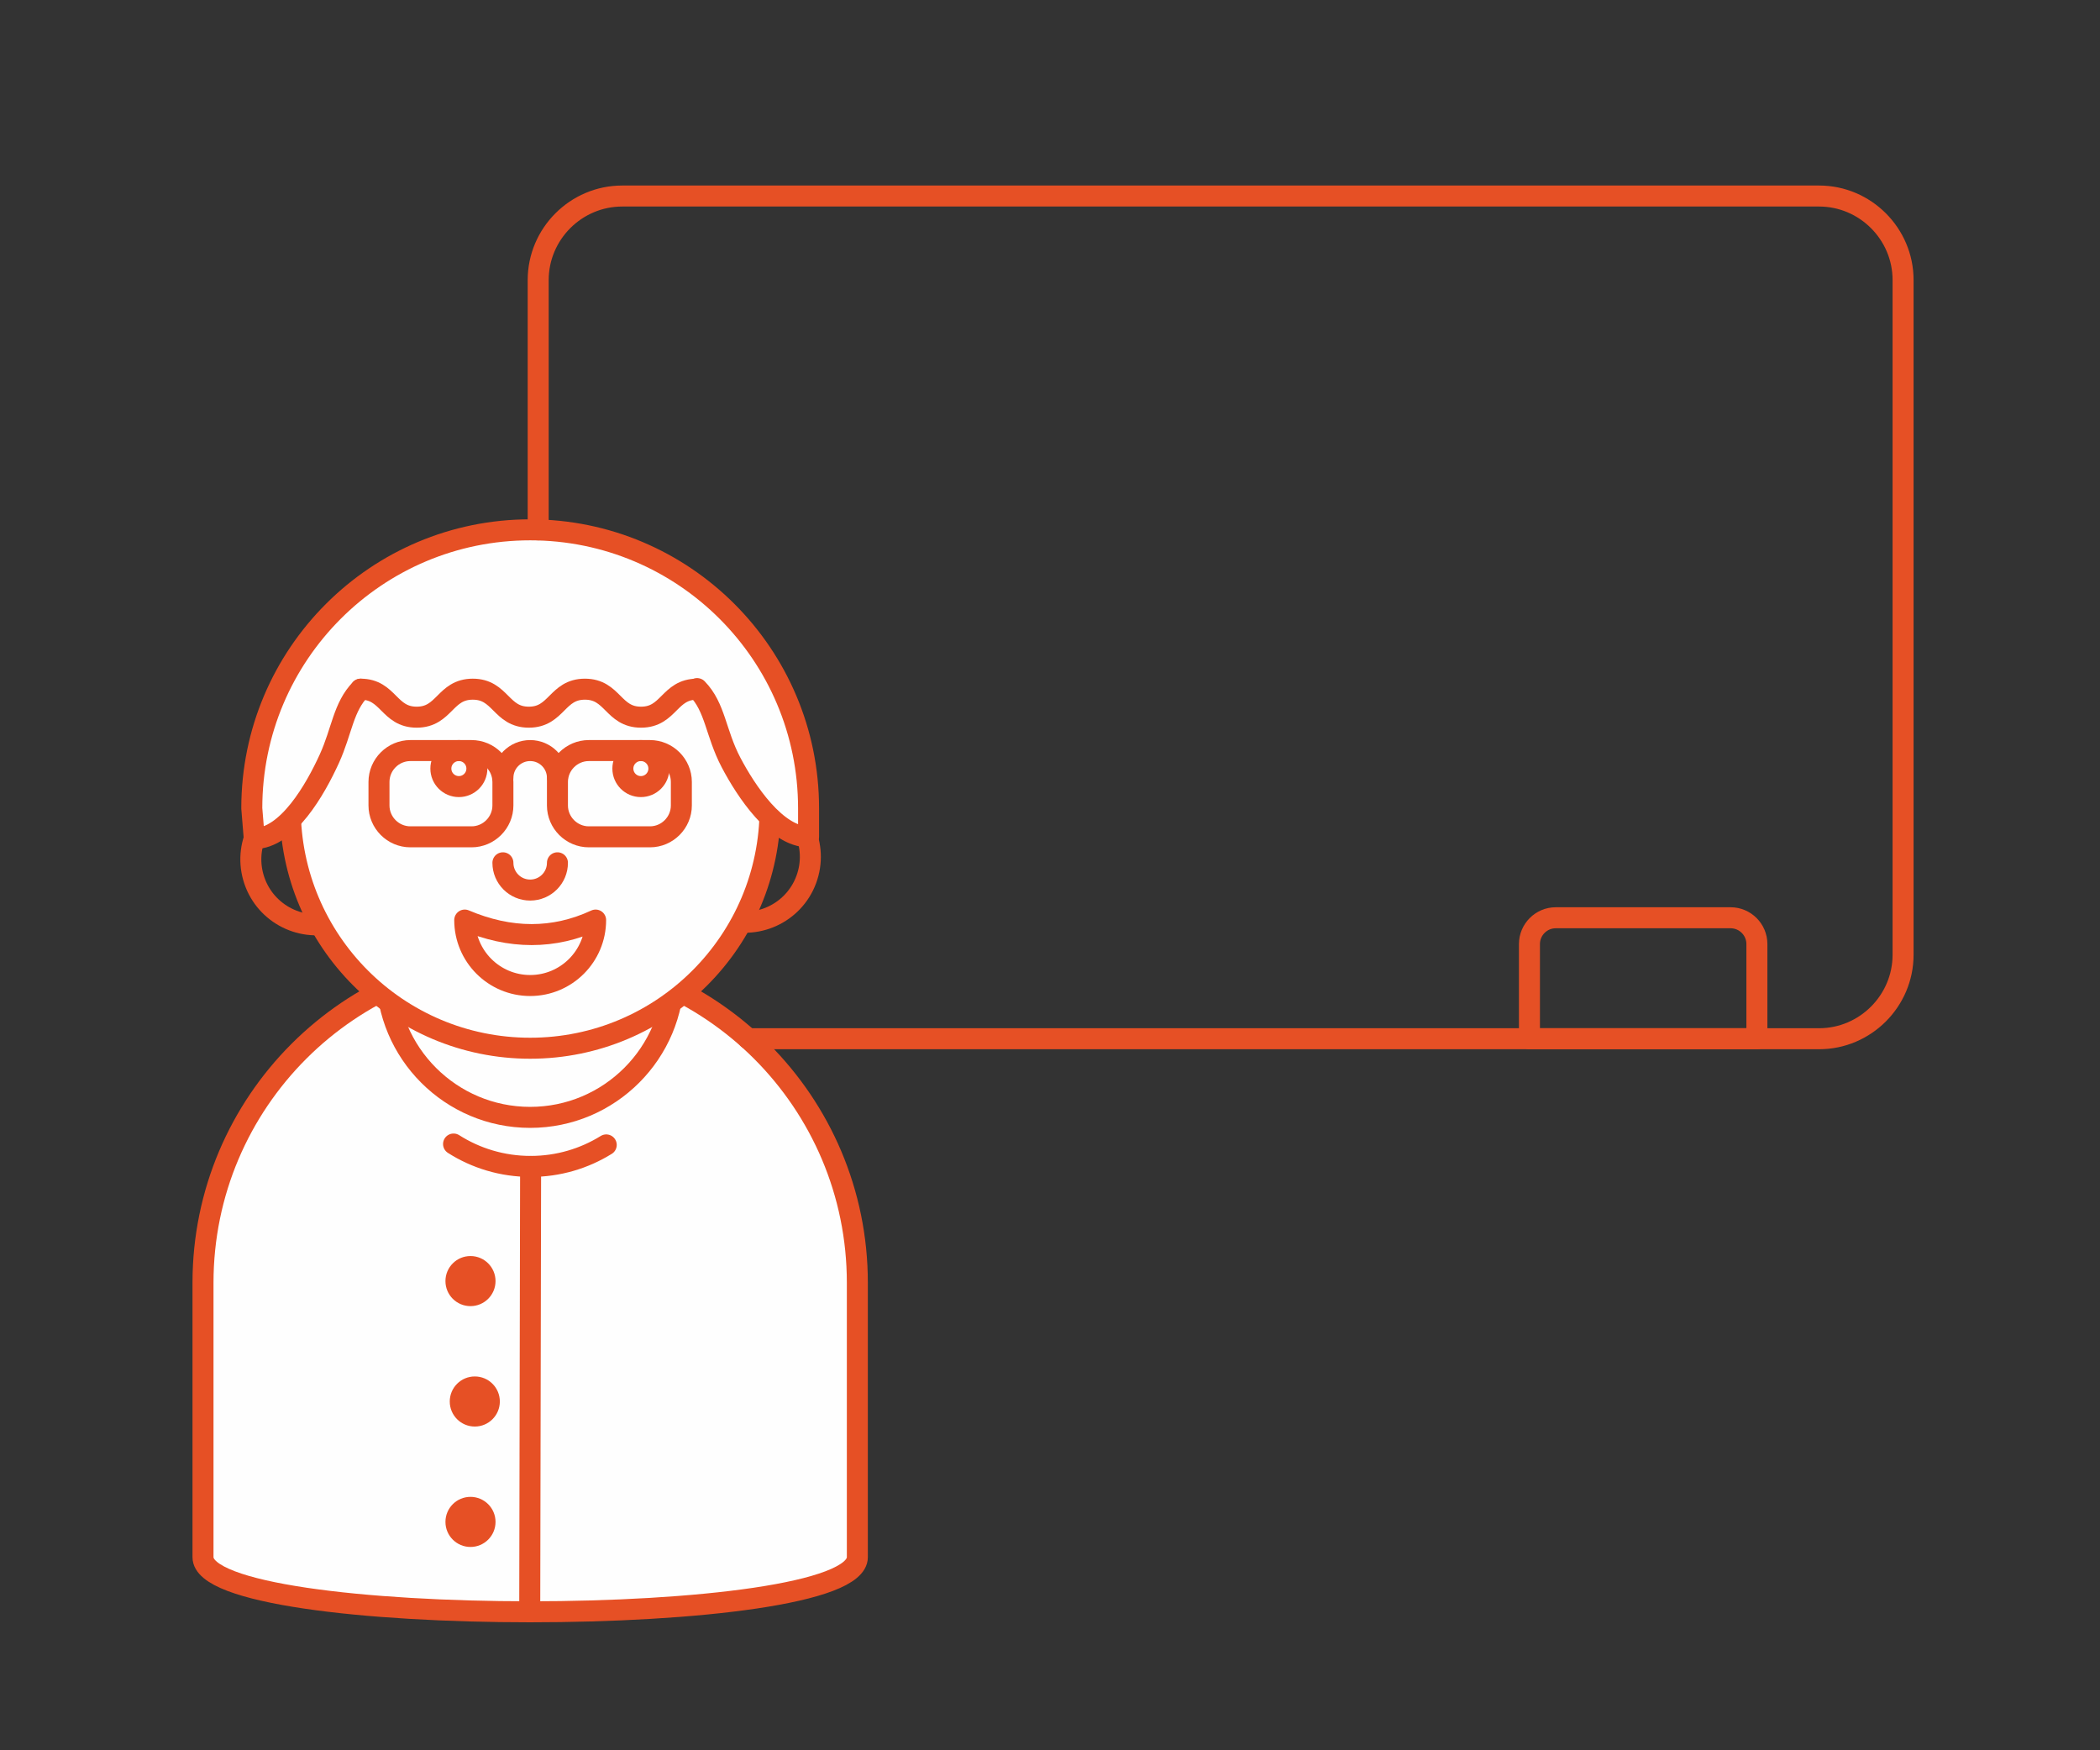 <?xml version="1.0" encoding="UTF-8"?>
<svg width="300px" height="250px" viewBox="0 0 300 250" version="1.1" xmlns="http://www.w3.org/2000/svg" xmlns:xlink="http://www.w3.org/1999/xlink">
    <rect x="0" y="0" width="300" height="250" fill="#333333" stroke="none"/>
    <title>Illustrations / Énseignant</title>
    <g id="Illustrations-/-Énseignant" stroke="none" stroke-width="1" fill="none" fill-rule="evenodd">
        <g id="Group-49" transform="translate(29, 28)">
            <path d="M7.186,97.285 C8.586,102.254 13.75,105.147 18.719,103.745 L13.647,85.751 C8.677,87.152 5.785,92.316 7.186,97.285 Z" id="Stroke-1" stroke="#E65025" stroke-width="3" stroke-linecap="round" stroke-linejoin="round"></path>
            <path d="M86.173,97.651 C84.367,102.487 78.983,104.944 74.146,103.139 L80.685,85.624 C85.522,87.43 87.979,92.815 86.173,97.651 Z" id="Stroke-3" stroke="#E65025" stroke-width="3" stroke-linecap="round" stroke-linejoin="round"></path>
            <path d="M46.739,108.481 C20.926,108.481 7.10542736e-15,129.407 7.10542736e-15,155.22 L7.10542736e-15,194.421 C7.10542736e-15,204.819 93.478,204.819 93.478,194.421 L93.478,155.22 C93.478,129.407 72.552,108.481 46.739,108.481" id="Fill-5" fill="#FEFEFE"></path>
            <path d="M46.739,108.481 C20.926,108.481 7.10542736e-15,129.407 7.10542736e-15,155.22 L7.10542736e-15,194.421 C7.10542736e-15,204.819 93.478,204.819 93.478,194.421 L93.478,155.22 C93.478,129.407 72.552,108.481 46.739,108.481 Z" id="Stroke-7" stroke="#E65025" stroke-width="3" stroke-linecap="round" stroke-linejoin="round"></path>
            <path d="M67.257,111.081 C67.257,122.412 58.071,131.599 46.739,131.599 C35.408,131.599 26.222,122.412 26.222,111.081 C26.222,99.749 35.408,90.563 46.739,90.563 C58.071,90.563 67.257,99.749 67.257,111.081 Z" id="Stroke-9" stroke="#E65025" stroke-width="3" stroke-linecap="round" stroke-linejoin="round"></path>
            <g id="Group-14" transform="translate(12.464, 53.172)">
                <path d="M34.275,0 C53.205,0 68.55,15.346 68.55,34.275 C68.55,53.205 53.205,68.551 34.275,68.551 C15.345,68.551 0,53.205 0,34.275 C0,15.346 15.345,0 34.275,0" id="Fill-11" fill="#FEFEFE"></path>
                <path d="M34.275,0 C53.205,0 68.55,15.346 68.55,34.275 C68.55,53.205 53.205,68.551 34.275,68.551 C15.345,68.551 0,53.205 0,34.275 C0,15.346 15.345,0 34.275,0" id="Stroke-13" stroke="#E65025" stroke-width="3" stroke-linecap="round" stroke-linejoin="round"></path>
            </g>
            <path d="M42.844,95.237 C42.844,97.388 44.587,99.132 46.739,99.132 C48.891,99.132 50.635,97.388 50.635,95.237" id="Stroke-15" stroke="#E65025" stroke-width="3" stroke-linecap="round" stroke-linejoin="round"></path>
            <path d="M46.739,112.765 C51.902,112.765 56.088,108.579 56.088,103.417 C50.134,106.182 43.902,106.182 37.391,103.417 C37.391,108.579 41.577,112.765 46.739,112.765 Z" id="Stroke-17" stroke="#E65025" stroke-width="3" stroke-linecap="round" stroke-linejoin="round"></path>
            <path d="M57.606,135.533 C54.468,137.48 50.766,138.605 46.801,138.605 C42.751,138.605 38.975,137.431 35.794,135.406" id="Stroke-19" stroke="#E65025" stroke-width="3" stroke-linecap="round" stroke-linejoin="round"></path>
            <path d="M63.852,91.527 L55.12,91.527 C52.653,91.527 50.634,89.508 50.634,87.041 L50.634,83.693 C50.634,81.226 52.653,79.207 55.12,79.207 L63.852,79.207 C66.319,79.207 68.337,81.226 68.337,83.693 L68.337,87.041 C68.337,89.508 66.319,91.527 63.852,91.527 Z" id="Stroke-21" stroke="#E65025" stroke-width="3" stroke-linecap="round" stroke-linejoin="round"></path>
            <path d="M38.358,91.527 L29.626,91.527 C27.159,91.527 25.14,89.508 25.14,87.041 L25.14,83.693 C25.14,81.226 27.159,79.207 29.626,79.207 L38.358,79.207 C40.826,79.207 42.844,81.226 42.844,83.693 L42.844,87.041 C42.844,89.508 40.826,91.527 38.358,91.527 Z" id="Stroke-23" stroke="#E65025" stroke-width="3" stroke-linecap="round" stroke-linejoin="round"></path>
            <path d="M50.635,83.102 C50.635,80.951 48.891,79.207 46.739,79.207 C44.587,79.207 42.844,80.951 42.844,83.102" id="Stroke-25" stroke="#E65025" stroke-width="3" stroke-linecap="round" stroke-linejoin="round"></path>
            <g id="Group-30" transform="translate(6.97, 47.678)">
                <path d="M63.62,22.679 C66.233,25.345 66.245,28.999 68.452,33.207 C70.596,37.295 74.924,43.849 79.54,43.849 L79.54,39.769 C79.54,17.805 61.733,0 39.769,0 C17.806,0 0,17.805 0,39.769 L0.352,44.094 C5.111,44.094 9.113,37.014 11.084,32.683 C12.88,28.737 13.06,25.306 15.552,22.76" id="Fill-27" fill="#FEFEFE"></path>
                <path d="M63.62,22.679 C66.233,25.345 66.245,28.999 68.452,33.207 C70.596,37.295 74.924,43.849 79.54,43.849 L79.54,39.769 C79.54,17.805 61.733,0 39.769,0 C17.806,0 0,17.805 0,39.769 L0.352,44.094 C5.111,44.094 9.113,37.014 11.084,32.683 C12.88,28.737 13.06,25.306 15.552,22.76" id="Stroke-29" stroke="#E65025" stroke-width="3" stroke-linecap="round" stroke-linejoin="round"></path>
            </g>
            <line x1="46.801" y1="138.606" x2="46.676" y2="202.218" id="Stroke-31" stroke="#E65025" stroke-width="3" stroke-linecap="round" stroke-linejoin="round"></line>
            <path d="M41.79,154.983 C41.79,156.959 40.187,158.56 38.212,158.56 C36.236,158.56 34.635,156.959 34.635,154.983 C34.635,153.007 36.236,151.405 38.212,151.405 C40.187,151.405 41.79,153.007 41.79,154.983" id="Fill-33" fill="#E65025"></path>
            <path d="M42.406,172.182 C42.406,174.158 40.804,175.759 38.829,175.759 C36.853,175.759 35.251,174.158 35.251,172.182 C35.251,170.206 36.853,168.604 38.829,168.604 C40.804,168.604 42.406,170.206 42.406,172.182" id="Fill-35" fill="#E65025"></path>
            <path d="M41.79,189.381 C41.79,191.357 40.187,192.958 38.212,192.958 C36.236,192.958 34.635,191.357 34.635,189.381 C34.635,187.405 36.236,185.803 38.212,185.803 C40.187,185.803 41.79,187.405 41.79,189.381" id="Fill-37" fill="#E65025"></path>
            <path d="M47.885,47.678 L47.885,12 C47.885,5.4 53.285,0 59.885,0 L230.869,0 C237.469,0 242.869,5.4 242.869,12 L242.869,108.366 C242.869,114.966 237.469,120.366 230.869,120.366 L77.879,120.366" id="Stroke-39" stroke="#E65025" stroke-width="3" stroke-linecap="round" stroke-linejoin="round"></path>
            <path d="M65.126,81.779 C65.126,80.359 63.974,79.207 62.554,79.207 C61.133,79.207 59.981,80.359 59.981,81.779 C59.981,83.201 61.133,84.352 62.554,84.352 C63.974,84.352 65.126,83.201 65.126,81.779 Z" id="Stroke-41" stroke="#E65025" stroke-width="3" stroke-linecap="round" stroke-linejoin="round"></path>
            <path d="M39.126,81.779 C39.126,80.359 37.974,79.207 36.554,79.207 C35.133,79.207 33.981,80.359 33.981,81.779 C33.981,83.201 35.133,84.352 36.554,84.352 C37.974,84.352 39.126,83.201 39.126,81.779 Z" id="Stroke-43" stroke="#E65025" stroke-width="3" stroke-linecap="round" stroke-linejoin="round"></path>
            <path d="M193.247,103.087 L218.23,103.087 C220.296,103.087 221.985,104.776 221.985,106.842 L221.985,120.366 L189.493,120.366 L189.493,106.842 C189.493,104.776 191.183,103.087 193.247,103.087 Z" id="Stroke-45" stroke="#E65025" stroke-width="3" stroke-linecap="round" stroke-linejoin="round"></path>
            <path d="M22.521,70.438 C26.525,70.438 26.525,74.438 30.529,74.438 C34.533,74.438 34.533,70.438 38.538,70.438 C42.543,70.438 42.543,74.438 46.55,74.438 C50.554,74.438 50.554,70.438 54.559,70.438 C58.567,70.438 58.567,74.438 62.575,74.438 C66.583,74.438 66.583,70.438 70.589,70.438" id="Stroke-47" stroke="#E65025" stroke-width="3" stroke-linecap="round" stroke-linejoin="round"></path>
        </g>
    </g>
</svg>